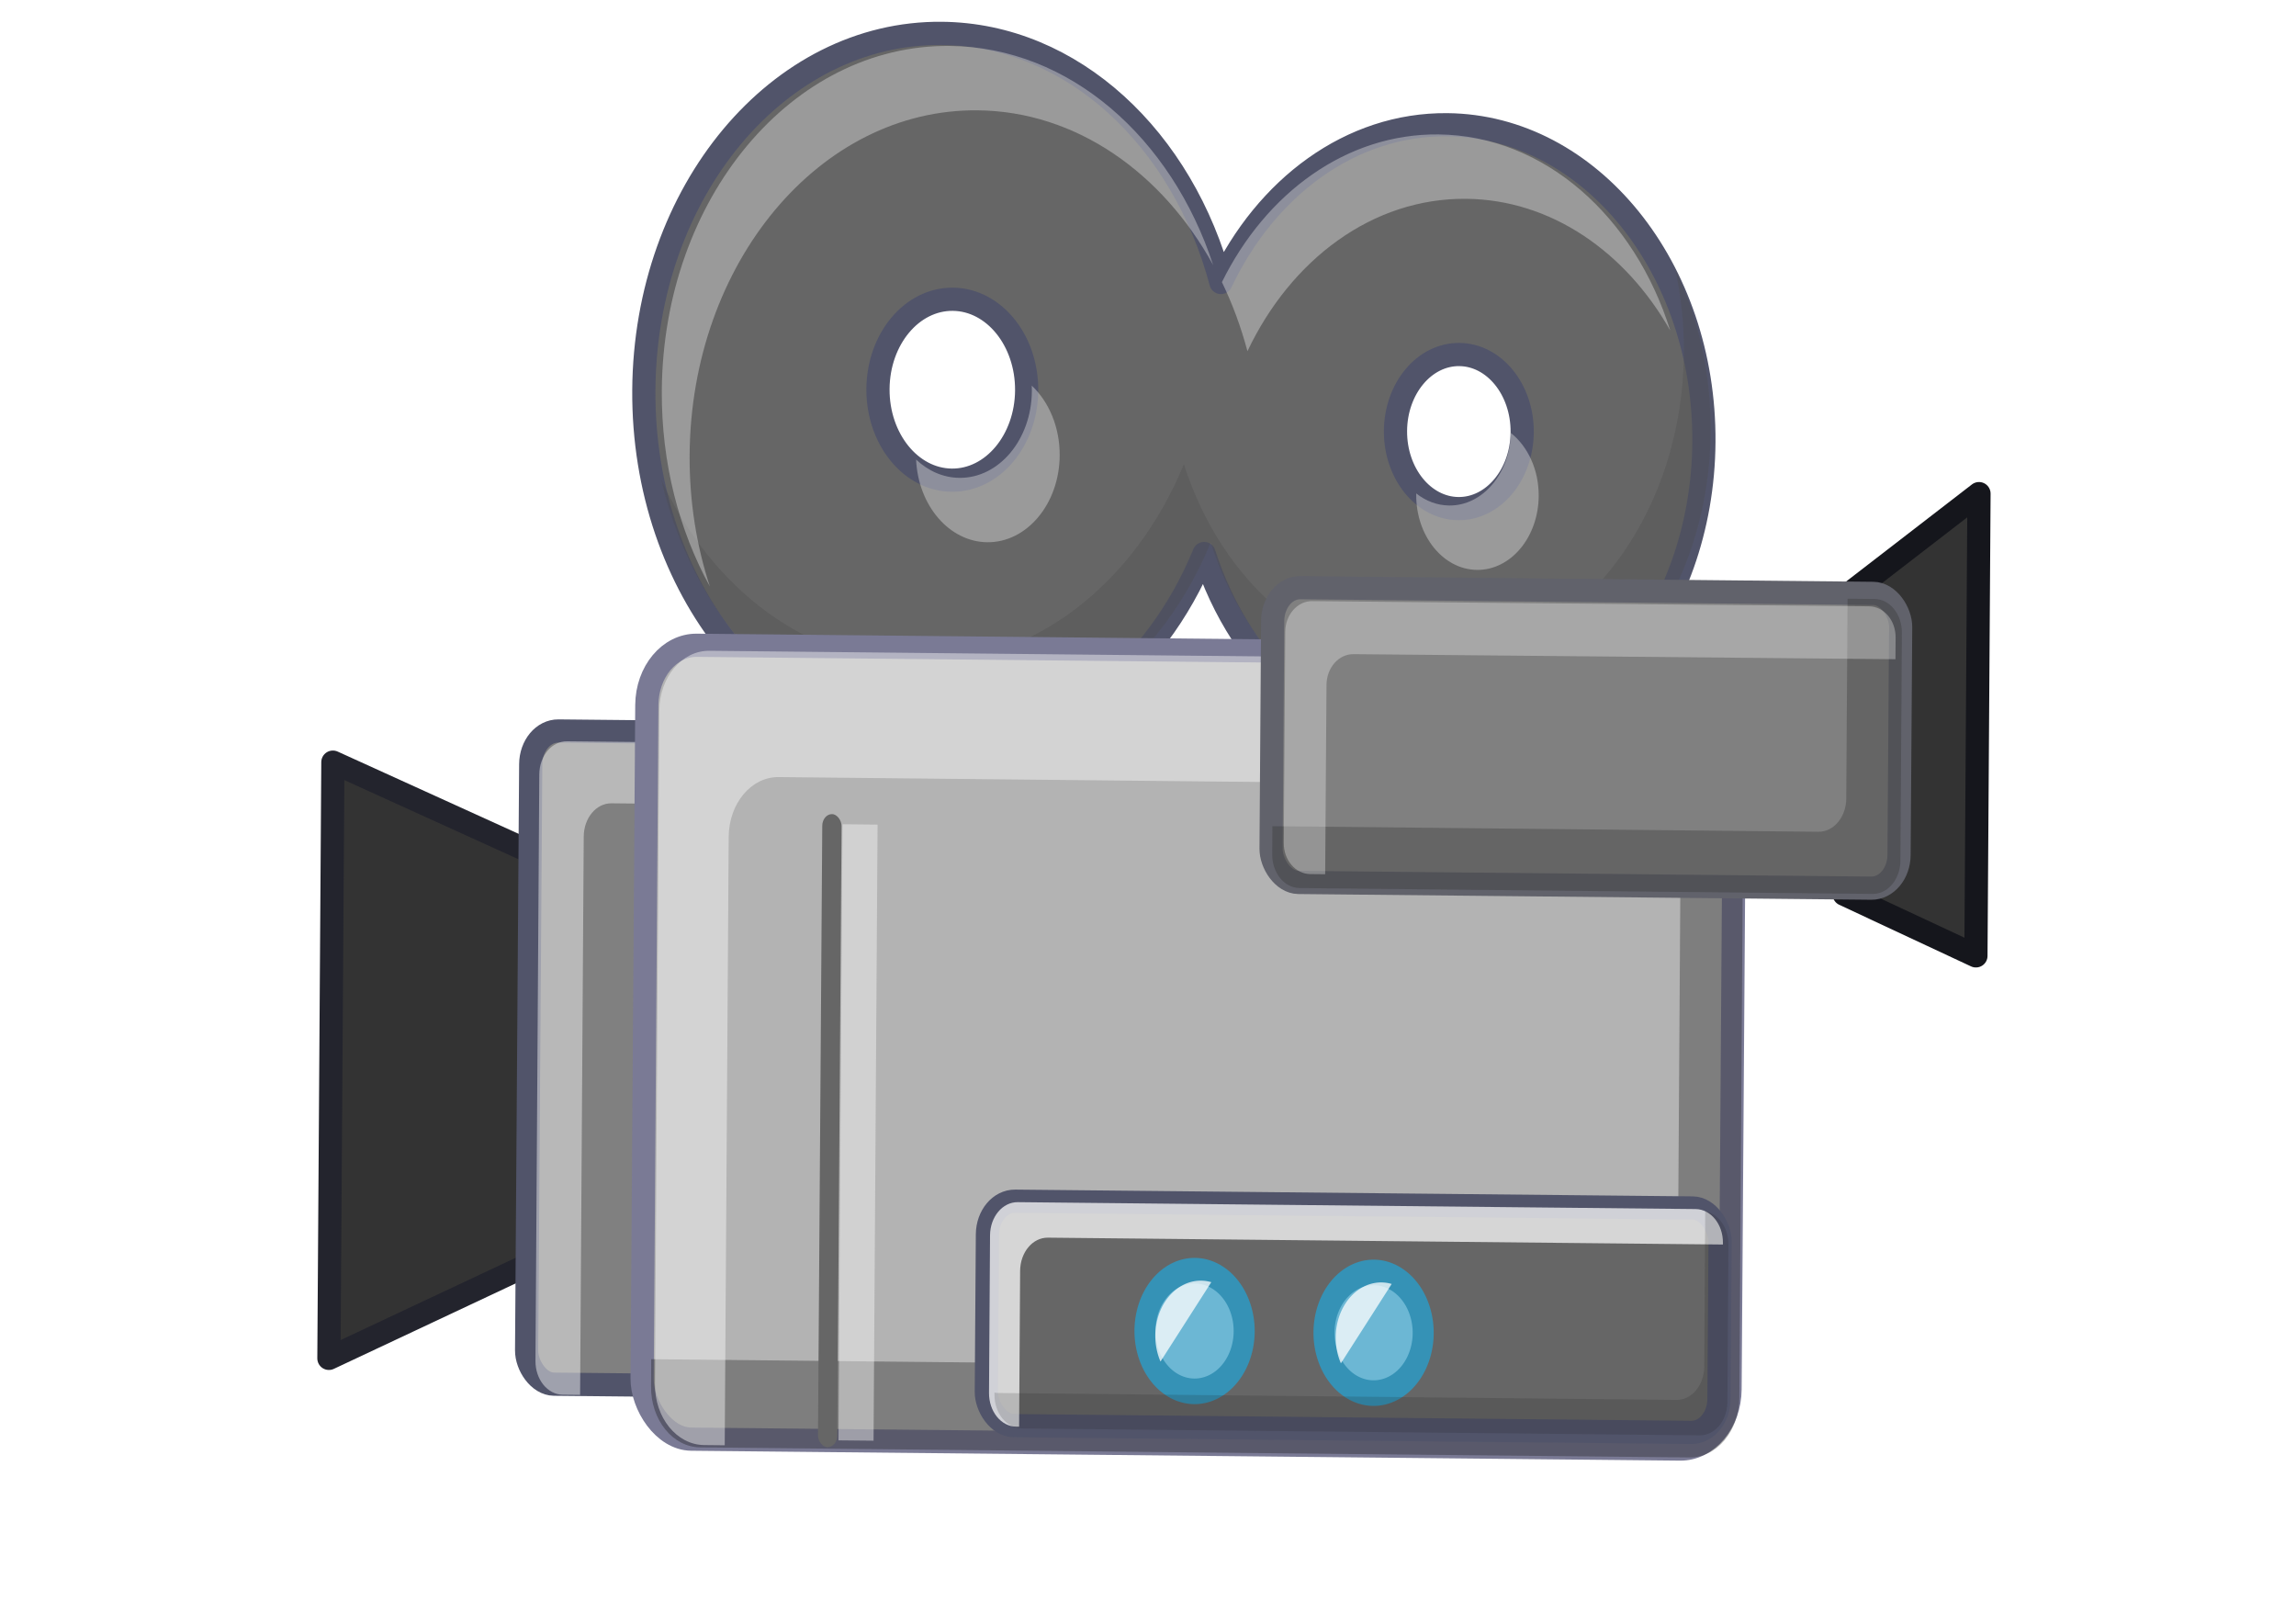 <?xml version="1.0" encoding="UTF-8" standalone="no"?>
<!-- Created with Inkscape (http://www.inkscape.org/) -->

<svg
   xmlns:dc="http://purl.org/dc/elements/1.1/"
   xmlns:cc="http://creativecommons.org/ns#"
   xmlns:rdf="http://www.w3.org/1999/02/22-rdf-syntax-ns#"
   xmlns:svg="http://www.w3.org/2000/svg"
   xmlns="http://www.w3.org/2000/svg"
   xmlns:sodipodi="http://sodipodi.sourceforge.net/DTD/sodipodi-0.dtd"
   xmlns:inkscape="http://www.inkscape.org/namespaces/inkscape"
   width="1052.362"
   height="744.094"
   id="svg3010"
   version="1.1"
   inkscape:version="0.48.3.1 r9886"
   sodipodi:docname="camera_b.svg"
   inkscape:export-filename="/datas/Documents/SOCIS2012/SOCIS2012/Visualizator/resources/icons/camera_b.png"
   inkscape:export-xdpi="9.3779135"
   inkscape:export-ydpi="9.3779135">
  <defs
     id="defs3">
    <filter
       inkscape:collect="always"
       id="filter3833">
      <feGaussianBlur
         inkscape:collect="always"
         stdDeviation="1.347"
         id="feGaussianBlur3835" />
    </filter>
    <filter
       inkscape:collect="always"
       id="filter3850">
      <feGaussianBlur
         inkscape:collect="always"
         stdDeviation="2.015"
         id="feGaussianBlur3852" />
    </filter>
    <filter
       inkscape:collect="always"
       id="filter3856">
      <feGaussianBlur
         inkscape:collect="always"
         stdDeviation="1.239"
         id="feGaussianBlur3858" />
    </filter>
    <filter
       inkscape:collect="always"
       id="filter3879">
      <feGaussianBlur
         inkscape:collect="always"
         stdDeviation="3.398"
         id="feGaussianBlur3881" />
    </filter>
    <filter
       inkscape:collect="always"
       id="filter3890">
      <feGaussianBlur
         inkscape:collect="always"
         stdDeviation="7.255"
         id="feGaussianBlur3892" />
    </filter>
    <filter
       inkscape:collect="always"
       id="filter3910"
       x="-0.463"
       width="1.927"
       y="-0.032"
       height="1.064">
      <feGaussianBlur
         inkscape:collect="always"
         stdDeviation="3.51"
         id="feGaussianBlur3912" />
    </filter>
    <filter
       inkscape:collect="always"
       id="filter3948">
      <feGaussianBlur
         inkscape:collect="always"
         stdDeviation="3.278"
         id="feGaussianBlur3950" />
    </filter>
    <filter
       inkscape:collect="always"
       id="filter3977">
      <feGaussianBlur
         inkscape:collect="always"
         stdDeviation="1.871"
         id="feGaussianBlur3979" />
    </filter>
    <filter
       inkscape:collect="always"
       id="filter3986"
       x="-0.042"
       width="1.083"
       y="-0.108"
       height="1.215">
      <feGaussianBlur
         inkscape:collect="always"
         stdDeviation="5.643"
         id="feGaussianBlur3988" />
    </filter>
    <filter
       inkscape:collect="always"
       id="filter3997"
       x="-0.027"
       width="1.054"
       y="-0.107"
       height="1.213">
      <feGaussianBlur
         inkscape:collect="always"
         stdDeviation="4.246"
         id="feGaussianBlur3999" />
    </filter>
    <filter
       inkscape:collect="always"
       id="filter4006">
      <feGaussianBlur
         inkscape:collect="always"
         stdDeviation="5.643"
         id="feGaussianBlur4008" />
    </filter>
  </defs>
  <sodipodi:namedview
     inkscape:document-units="mm"
     id="base"
     pagecolor="#ffffff"
     bordercolor="#666666"
     borderopacity="1.0"
     inkscape:pageopacity="0.0"
     inkscape:pageshadow="2"
     inkscape:zoom="0.49497475"
     inkscape:cx="436.96593"
     inkscape:cy="402.82445"
     inkscape:current-layer="layer1"
     showgrid="false"
     units="mm"
     inkscape:window-width="1440"
     inkscape:window-height="841"
     inkscape:window-x="0"
     inkscape:window-y="27"
     inkscape:window-maximized="1" />
  <g
     inkscape:label="Layer 1"
     inkscape:groupmode="layer"
     id="layer1"
     transform="translate(0,-308.268)">
    <path
       style="color:#000000;fill:#333333;fill-opacity:1;fill-rule:nonzero;stroke:#23242d;stroke-width:10.63;stroke-linecap:butt;stroke-linejoin:round;stroke-miterlimit:4;stroke-opacity:1;stroke-dashoffset:0;marker:none;visibility:visible;display:inline;overflow:visible;enable-background:accumulate"
       d="m 152.574,657.534 120.827,54.92 -1.074,161.179 -121.574,57.137 z"
       id="rect3803"
       inkscape:connector-curvature="0"
       sodipodi:nodetypes="ccccc" />
    <rect
       style="color:#000000;fill:#808080;fill-opacity:1;fill-rule:nonzero;stroke:#51546a;stroke-width:10.63;stroke-linecap:butt;stroke-linejoin:round;stroke-miterlimit:4;stroke-opacity:1;stroke-dasharray:none;stroke-dashoffset:0;marker:none;visibility:visible;display:inline;overflow:visible;enable-background:accumulate"
       id="rect3801"
       width="78.269"
       height="299.338"
       x="247.846"
       y="640.651"
       rx="12.624"
       ry="15.351"
       transform="matrix(1,0.01,-0.007,1,0,0)" />
    <path
       style="color:#000000;fill:#666666;fill-opacity:1;fill-rule:nonzero;stroke:#51546a;stroke-width:10.63;stroke-linecap:butt;stroke-linejoin:round;stroke-miterlimit:4;stroke-opacity:1;stroke-dasharray:none;stroke-dashoffset:0;marker:none;visibility:visible;display:inline;overflow:visible;enable-background:accumulate"
       d="m 431.697,323.56 c -74.839,-0.737 -135.993,72.465 -136.599,163.47 -0.606,91.005 59.564,165.369 134.403,166.107 53.486,0.527 99.991,-36.704 122.393,-91.209 17.09,53.384 59.566,91.39 109.547,91.883 65.484,0.645 119.004,-63.39 119.535,-143.019 0.531,-79.63 -52.129,-144.711 -117.613,-145.356 -44.302,-0.436 -83.119,28.715 -103.764,72.285 C 542.157,371.961 491.629,324.151 431.697,323.56 z m 5.07,121.849 c 18.824,0.185 33.952,18.882 33.799,41.772 -0.152,22.89 -15.528,41.32 -34.352,41.134 -18.824,-0.185 -33.952,-18.916 -33.799,-41.806 0.152,-22.89 15.528,-41.286 34.352,-41.101 z m 232.134,25.324 c 16.035,0.158 28.917,16.079 28.787,35.577 -0.13,19.499 -13.223,35.197 -29.258,35.039 -16.035,-0.158 -28.944,-16.112 -28.814,-35.611 0.13,-19.499 13.25,-35.163 29.285,-35.005 z"
       id="path3790"
       inkscape:connector-curvature="0" />
    <path
       style="opacity:0.681;color:#000000;fill:#f9f9f9;fill-opacity:1;fill-rule:nonzero;stroke:none;stroke-width:10.63;marker:none;visibility:visible;display:inline;overflow:visible;filter:url(#filter3948);enable-background:accumulate"
       d="m 215.462,656.416 c -7.914,0 -14.281,6.367 -14.281,14.281 l 0,250 c 0,7.914 6.367,14.281 14.281,14.281 l 8.969,0 0,-238.031 c 0,-7.914 6.367,-14.281 14.281,-14.281 l 51.031,0 0,-11.969 c 0,-7.914 -6.367,-14.281 -14.281,-14.281 l -60,0 z"
       id="rect3939"
       inkscape:connector-curvature="0"
       transform="matrix(0.884,0.009,-0.007,1.075,74.032,-59.617)" />
    <path
       style="opacity:0.565;color:#000000;fill:#4d4d4d;fill-opacity:1;fill-rule:nonzero;stroke:none;stroke-width:10.63;marker:none;visibility:visible;display:inline;overflow:visible;filter:url(#filter3977);enable-background:accumulate"
       d="m 788.482,450.694 c 3.05,11.232 4.688,23.052 4.688,35.25 0,74.107 -60.081,134.188 -134.188,134.188 -56.563,0 -104.915,-34.978 -124.656,-84.5 -24.939,50.927 -77.284,86 -137.812,86 -56.968,0 -106.684,-31.045 -133.125,-77.156 18.542,63.834 77.463,110.5 147.281,110.5 60.529,0 112.874,-35.073 137.812,-86 19.741,49.522 68.094,84.5 124.656,84.5 74.107,0 134.188,-60.081 134.188,-134.188 0,-25.058 -6.885,-48.523 -18.844,-68.594 z"
       id="path3952"
       inkscape:connector-curvature="0"
       sodipodi:nodetypes="csscscscssc"
       transform="matrix(0.884,0.009,-0.007,1.075,74.032,-59.617)" />
    <rect
       style="color:#000000;fill:#b3b3b3;stroke:#7a7a95;stroke-width:10.63;stroke-linecap:butt;stroke-linejoin:round;stroke-miterlimit:4;stroke-opacity:1;stroke-dasharray:none;stroke-dashoffset:0;marker:none;visibility:visible;display:inline;overflow:visible;enable-background:accumulate"
       id="rect3016"
       width="498.652"
       height="363.811"
       x="300.867"
       y="600.739"
       rx="22.723"
       ry="27.631"
       transform="matrix(1,0.01,-0.007,1,0,0)" />
    <path
       style="color:#000000;fill:#333333;fill-opacity:1;fill-rule:nonzero;stroke:#15161c;stroke-width:10.63;stroke-linecap:butt;stroke-linejoin:round;stroke-miterlimit:4;stroke-opacity:1;stroke-dashoffset:0;marker:none;visibility:visible;display:inline;overflow:visible;enable-background:accumulate"
       d="m 846.155,581.47 60.91,-46.989 -1.411,211.835 -60.409,-28.228 z"
       id="rect3806"
       inkscape:connector-curvature="0"
       sodipodi:nodetypes="ccccc" />
    <path
       style="opacity:0.587;color:#000000;fill:#1a1a1a;stroke:none;stroke-width:10.63;marker:none;visibility:visible;display:inline;overflow:visible;filter:url(#filter4006);enable-background:accumulate"
       d="m 793.153,618.235 0,275.5 c 0,14.246 -11.473,25.719 -25.719,25.719 l -506.25,0 0,11.656 c 0,14.246 11.473,25.719 25.719,25.719 l 512.844,0 c 14.246,0 25.719,-11.473 25.719,-25.719 l 0,-287.156 c 0,-14.246 -11.473,-25.719 -25.719,-25.719 l -6.594,0 z"
       id="rect4001"
       inkscape:connector-curvature="0"
       transform="matrix(0.884,0.009,-0.007,1.075,74.032,-59.617)" />
    <path
       style="opacity:0.656;color:#000000;fill:#ffffff;stroke:none;stroke-width:10.63;marker:none;visibility:visible;display:inline;overflow:visible;filter:url(#filter3890);enable-background:accumulate"
       d="m 288.926,617.232 c -14.246,0 -25.719,11.473 -25.719,25.719 l 0,287.156 c 0,14.246 11.473,25.719 25.719,25.719 l 10.656,0 0,-259.344 c 0,-14.246 11.442,-25.719 25.688,-25.719 l 502.219,0 0,-27.812 c 0,-14.246 -11.473,-25.719 -25.719,-25.719 l -512.844,0 z"
       id="rect3885"
       inkscape:connector-curvature="0"
       transform="matrix(0.884,0.009,-0.007,1.075,74.032,-59.617)" />
    <rect
       style="color:#000000;fill:#808080;fill-opacity:1;fill-rule:nonzero;stroke:#61626b;stroke-width:10.63;stroke-opacity:1;marker:none;visibility:visible;display:inline;overflow:visible;enable-background:accumulate"
       id="rect3018"
       width="287.829"
       height="135.086"
       x="587.434"
       y="571.573"
       rx="12.624"
       ry="15.351"
       transform="matrix(1,0.01,-0.007,1,0,0)" />
    <rect
       style="color:#000000;fill:#666666;fill-opacity:1;fill-rule:nonzero;stroke:#51546a;stroke-width:10.63;stroke-linecap:butt;stroke-linejoin:round;stroke-miterlimit:4;stroke-opacity:1;stroke-dasharray:none;stroke-dashoffset:0;marker:none;visibility:visible;display:inline;overflow:visible;enable-background:accumulate"
       id="rect3809"
       width="335.801"
       height="102.85"
       x="458.668"
       y="854.026"
       transform="matrix(1,0.01,-0.007,1,0,0)"
       rx="12.624"
       ry="15.351" />
    <path
       sodipodi:type="arc"
       style="color:#000000;fill:#6cb7d4;fill-opacity:1;fill-rule:nonzero;stroke:#3592b6;stroke-width:10.909;stroke-linecap:butt;stroke-linejoin:round;stroke-miterlimit:4;stroke-opacity:1;stroke-dasharray:none;stroke-dashoffset:0;marker:none;visibility:visible;display:inline;overflow:visible;enable-background:accumulate"
       id="path3813"
       sodipodi:cx="542.85712"
       sodipodi:cy="596.9516"
       sodipodi:rx="25.714285"
       sodipodi:ry="25.714285"
       d="m 568.571,596.952 a 25.714,25.714 0 1 1 -51.429,0 25.714,25.714 0 1 1 51.429,0 z"
       transform="matrix(0.884,0.009,-0.007,1.075,71.825,271.625)" />
    <path
       transform="matrix(0.884,0.009,-0.007,1.075,153.877,272.433)"
       d="m 568.571,596.952 a 25.714,25.714 0 1 1 -51.429,0 25.714,25.714 0 1 1 51.429,0 z"
       sodipodi:ry="25.714285"
       sodipodi:rx="25.714285"
       sodipodi:cy="596.9516"
       sodipodi:cx="542.85712"
       id="path3815"
       style="color:#000000;fill:#6cb7d4;fill-opacity:1;fill-rule:nonzero;stroke:#3592b6;stroke-width:10.909;stroke-linecap:butt;stroke-linejoin:round;stroke-miterlimit:4;stroke-opacity:1;stroke-dasharray:none;stroke-dashoffset:0;marker:none;visibility:visible;display:inline;overflow:visible;enable-background:accumulate"
       sodipodi:type="arc" />
    <rect
       style="color:#000000;fill:#666666;fill-opacity:1;fill-rule:nonzero;stroke:none;stroke-width:10.63;marker:none;visibility:visible;display:inline;overflow:visible;enable-background:accumulate"
       id="rect3822"
       width="8.837"
       height="290.128"
       x="381.661"
       y="677.493"
       ry="5.373"
       transform="matrix(1,0.01,-0.007,1,0,0)" />
    <path
       style="opacity:0.634;color:#000000;fill:#e6e6e6;fill-opacity:1;fill-rule:nonzero;stroke:none;stroke-width:10.63;marker:none;visibility:visible;display:inline;overflow:visible;filter:url(#filter3833);enable-background:accumulate"
       d="m 411.572,358.353 c -81.836,0 -148.17,66.364 -148.17,148.2 0,30.86 9.436,59.524 25.576,83.25 -7.04,-17.259 -10.931,-36.131 -10.931,-55.922 0,-81.836 66.334,-148.2 148.17,-148.2 50.988,0 95.965,25.744 122.625,64.951 -22.063,-54.13 -75.209,-92.278 -137.27,-92.278 z m 253.614,35.601 c -47.608,0 -89.208,25.652 -111.754,63.894 5.503,9.189 10.04,19.01 13.467,29.35 22.257,-39.361 64.488,-65.917 112.932,-65.917 43.923,0 82.744,21.843 106.198,55.258 -18.841,-48.339 -65.839,-82.585 -120.843,-82.585 z M 455.204,502.809 c 0.047,0.766 0.06,1.547 0.06,2.325 0,20.584 -16.678,37.292 -37.261,37.292 -8.471,0 -16.268,-2.844 -22.526,-7.609 1.211,19.491 17.376,34.936 37.171,34.936 20.584,0 37.261,-16.708 37.261,-37.292 0,-12.099 -5.775,-22.846 -14.705,-29.652 z m 248.541,18.087 c -0.307,17.268 -14.394,31.192 -31.736,31.192 -6.306,0 -12.178,-1.84 -17.121,-5.012 -0.004,0.192 0,0.381 0,0.574 0,17.534 14.232,31.766 31.766,31.766 17.534,0 31.736,-14.232 31.736,-31.766 0,-11.24 -5.836,-21.115 -14.645,-26.753 z"
       id="path3824"
       inkscape:connector-curvature="0"
       transform="matrix(0.884,0.009,-0.007,1.075,74.032,-59.617)" />
    <path
       style="opacity:0.583;color:#000000;fill:#333333;fill-opacity:1;fill-rule:nonzero;stroke:none;stroke-width:10.63;marker:none;visibility:visible;display:inline;overflow:visible;filter:url(#filter3986);enable-background:accumulate"
       d="m 878.872,590.087 0,85.188 c 0,7.914 -6.398,14.281 -14.312,14.281 l -283.125,0 0,11.969 c 0,7.914 6.367,14.281 14.281,14.281 l 297.156,0 c 7.914,0 14.281,-6.367 14.281,-14.281 l 0,-97.156 c 0,-7.914 -6.367,-14.281 -14.281,-14.281 l -14,0 z"
       id="rect3981"
       inkscape:connector-curvature="0"
       transform="matrix(0.884,0.009,-0.007,1.075,74.032,-59.617)" />
    <path
       style="opacity:0.551;color:#000000;fill:#ffffff;fill-opacity:1;fill-rule:nonzero;stroke:none;stroke-width:10.63;marker:none;visibility:visible;display:inline;overflow:visible;filter:url(#filter3850);enable-background:accumulate"
       d="m 597.744,592.114 c -7.914,0 -14.281,6.367 -14.281,14.281 l 0,97.156 c 0,7.914 6.367,14.281 14.281,14.281 l 7.938,0 0,-87.188 c 0,-7.914 6.367,-14.281 14.281,-14.281 l 289.188,0 0,-9.969 c 0,-7.914 -6.367,-14.281 -14.281,-14.281 l -297.125,0 z"
       id="rect3837"
       inkscape:connector-curvature="0"
       transform="matrix(0.859,0.008,-0.007,0.995,92.133,-10.189)" />
    <path
       transform="matrix(0.809,0.008,-0.007,0.984,115.341,328.715)"
       d="m 520.19,609.094 a 25.714,25.714 0 0 1 28.456,-37.197"
       sodipodi:ry="25.714285"
       sodipodi:rx="25.714285"
       sodipodi:cy="596.9516"
       sodipodi:cx="542.85712"
       id="path3854"
       style="opacity:0.866;color:#000000;fill:#ffffff;fill-opacity:1;fill-rule:nonzero;stroke:none;stroke-width:9.567;marker:none;visibility:visible;display:inline;overflow:visible;filter:url(#filter3856);enable-background:accumulate"
       sodipodi:type="arc"
       sodipodi:start="2.6497835"
       sodipodi:end="4.9394919"
       sodipodi:open="true" />
    <path
       sodipodi:open="true"
       sodipodi:end="4.9394919"
       sodipodi:start="2.6497835"
       sodipodi:type="arc"
       style="opacity:0.866;color:#000000;fill:#ffffff;fill-opacity:1;fill-rule:nonzero;stroke:none;stroke-width:9.567;marker:none;visibility:visible;display:inline;overflow:visible;filter:url(#filter3856);enable-background:accumulate"
       id="path3860"
       sodipodi:cx="542.85712"
       sodipodi:cy="596.9516"
       sodipodi:rx="25.714285"
       sodipodi:ry="25.714285"
       d="m 520.19,609.094 a 25.714,25.714 0 0 1 28.456,-37.197"
       transform="matrix(0.809,0.008,-0.007,0.984,198.025,329.529)" />
    <path
       style="opacity:0.855;color:#000000;fill:#ffffff;fill-opacity:1;fill-rule:nonzero;stroke:none;stroke-width:10.63;marker:none;visibility:visible;display:inline;overflow:visible;filter:url(#filter3879);enable-background:accumulate"
       d="m 450.71,850.924 c -7.914,0 -14.281,6.367 -14.281,14.281 l 0,67.156 c 0,7.914 6.367,14.281 14.281,14.281 l 1.438,0 0,-66.438 c 0,-7.914 6.367,-14.281 14.281,-14.281 l 350,0 0,-0.719 c 0,-7.914 -6.367,-14.281 -14.281,-14.281 l -351.438,0 z"
       id="rect3862"
       inkscape:connector-curvature="0"
       transform="matrix(0.884,0.009,-0.007,1.075,74.032,-59.617)" />
    <rect
       style="opacity:0.656;color:#000000;fill:#f9f9f9;fill-opacity:1;fill-rule:nonzero;stroke:none;stroke-width:10.63;marker:none;visibility:visible;display:inline;overflow:visible;filter:url(#filter3910);enable-background:accumulate"
       id="rect3896"
       width="18.183"
       height="262.64"
       x="358.604"
       y="382.46"
       transform="matrix(0.884,0.009,-0.007,1.075,71.825,271.625)" />
    <path
       style="opacity:0.409;color:#000000;fill:#1a1a1a;fill-opacity:1;fill-rule:nonzero;stroke:none;stroke-width:10.63;marker:none;visibility:visible;display:inline;overflow:visible;filter:url(#filter3997);enable-background:accumulate"
       d="m 807.147,851.826 0,66.25 c 0,7.914 -6.367,14.281 -14.281,14.281 l -351.438,0 c -0.736,0 -1.451,-0.05 -2.156,-0.156 l 0,0.875 c 0,7.914 6.398,14.281 14.312,14.281 l 351.406,0 c 7.914,0 14.281,-6.367 14.281,-14.281 l 0,-67.156 c 0,-7.184 -5.237,-13.063 -12.125,-14.094 z"
       id="rect3990"
       inkscape:connector-curvature="0"
       transform="matrix(0.884,0.009,-0.007,1.075,74.032,-59.617)" />
  </g>
</svg>
